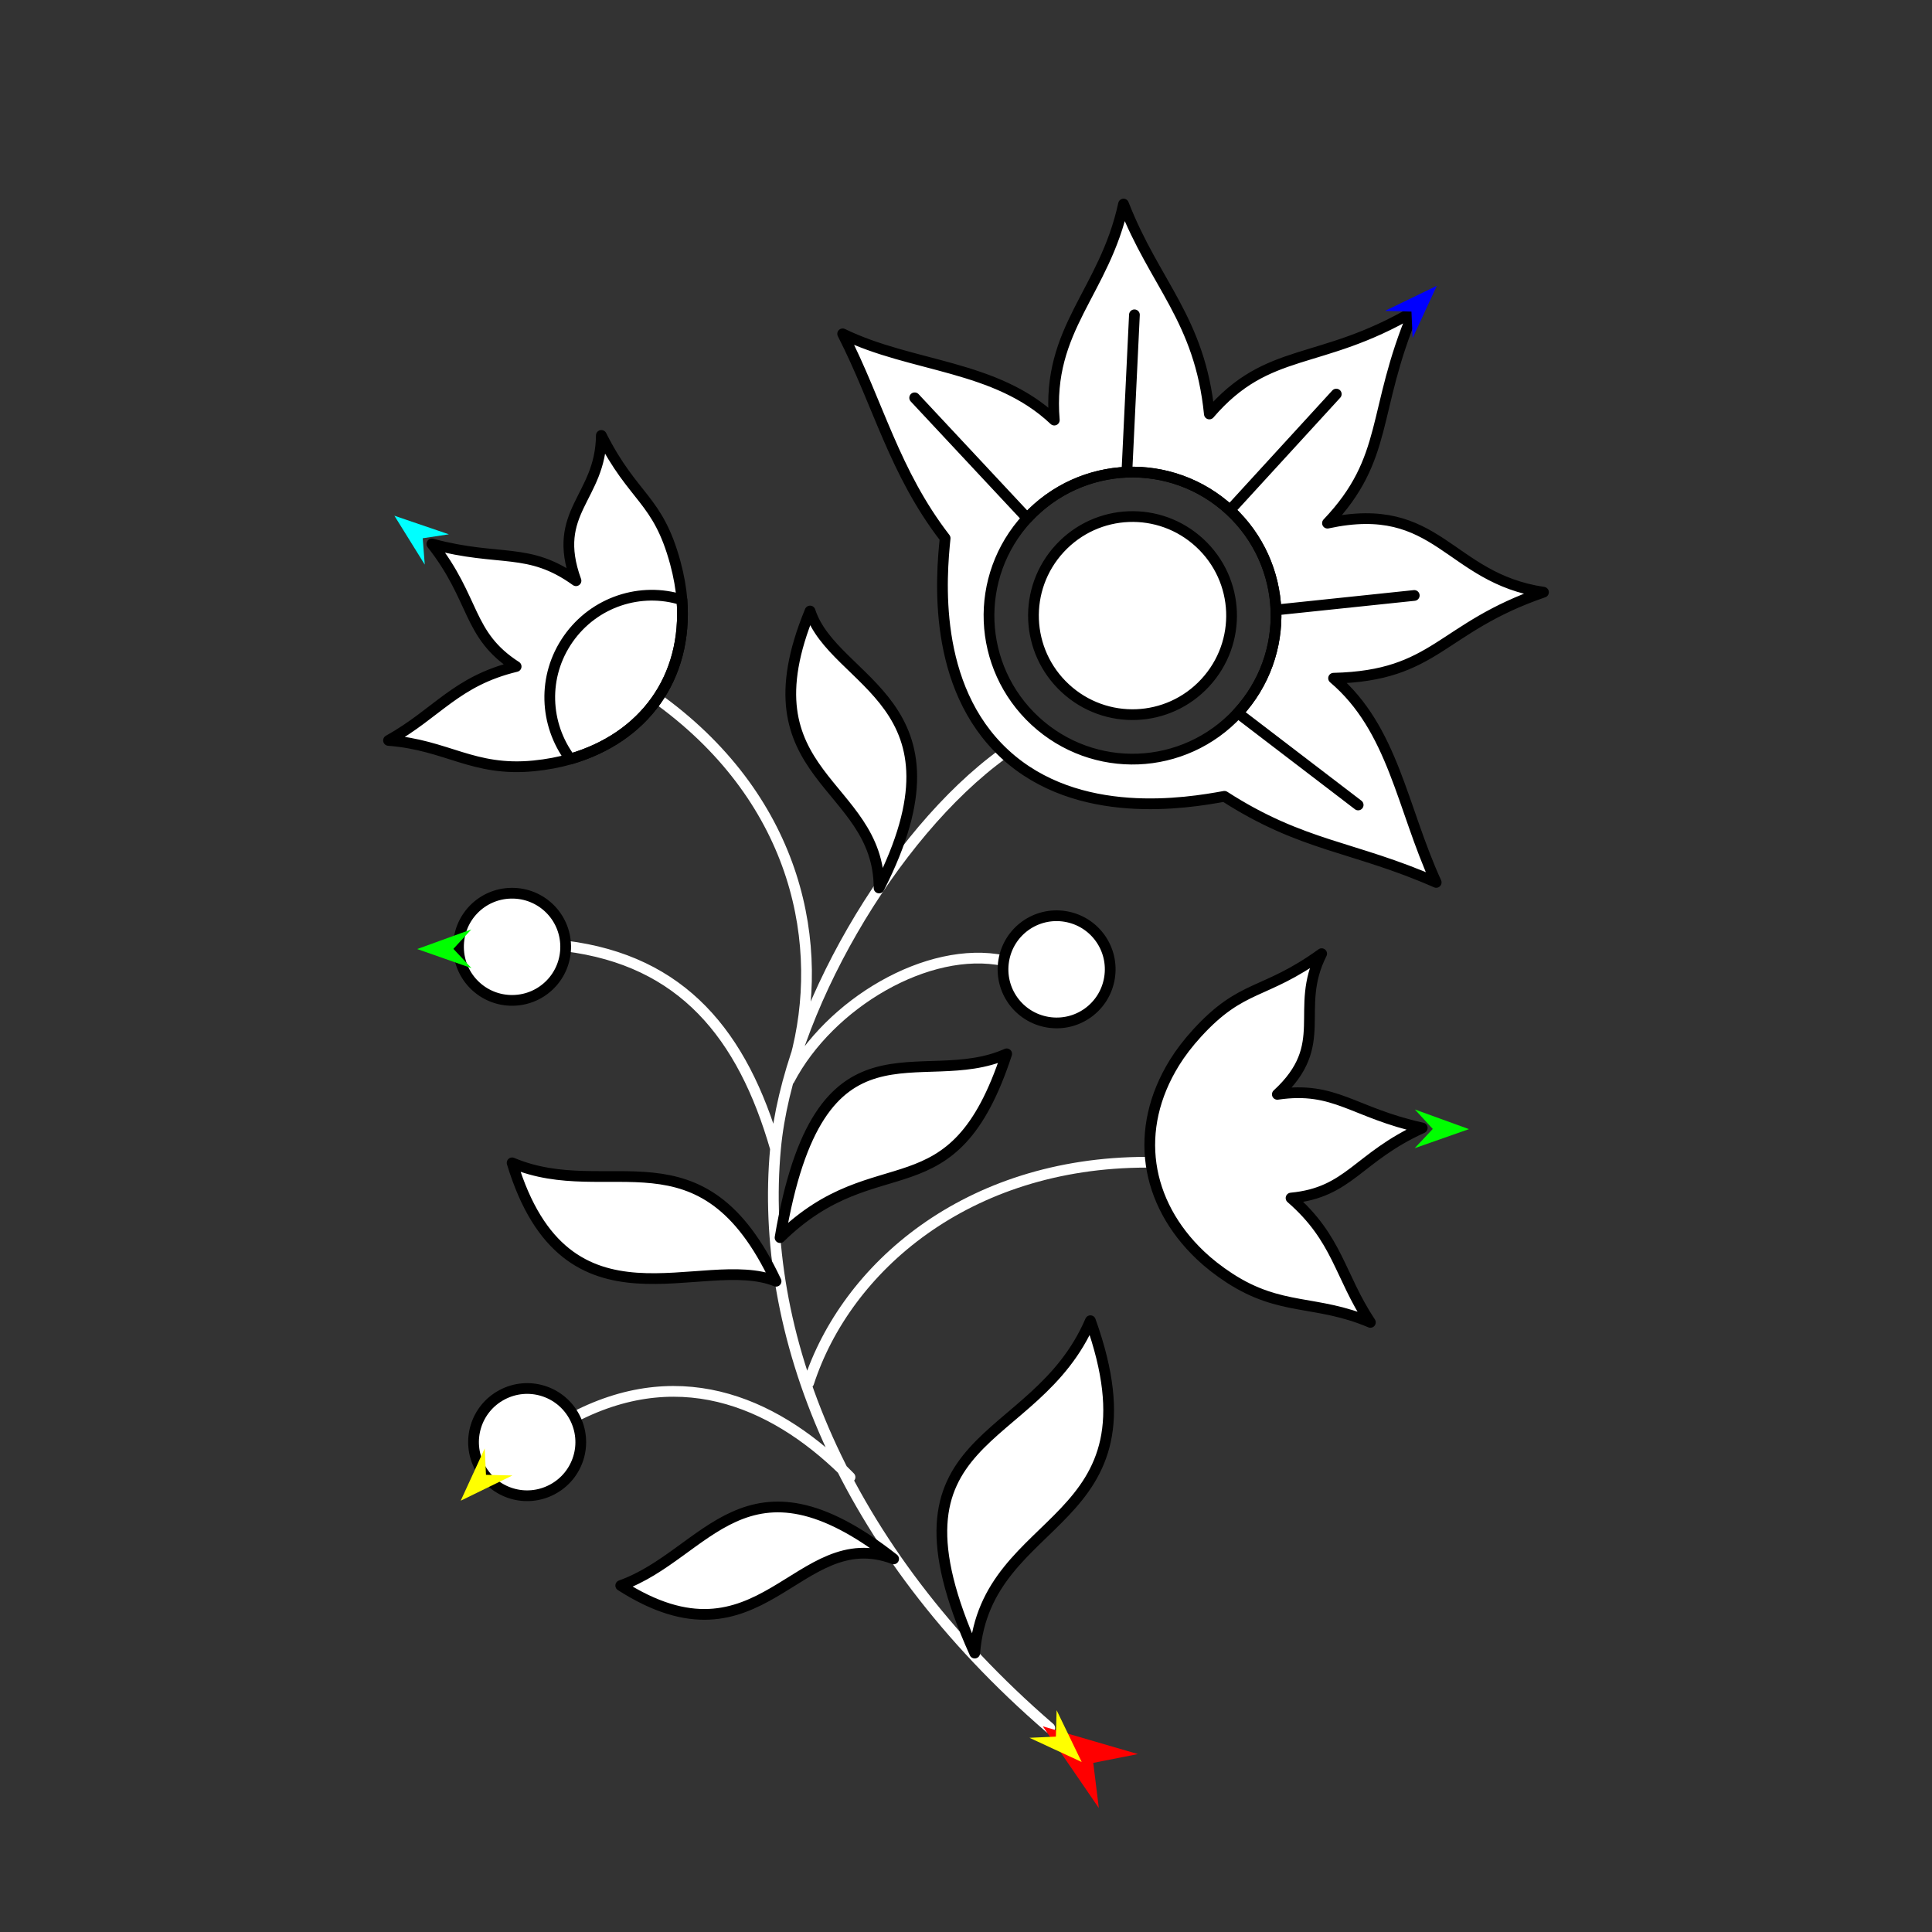 <?xml version="1.0" encoding="utf-8"?>
<!-- Generator: Moho 12.5 build 22414 -->
<!DOCTYPE svg PUBLIC "-//W3C//DTD SVG 1.1//EN" "http://www.w3.org/Graphics/SVG/1.1/DTD/svg11.dtd">
<svg version="1.1" id="Frame_0" xmlns="http://www.w3.org/2000/svg" xmlns:xlink="http://www.w3.org/1999/xlink" width="720px" height="720px">
<rect width="100%" height="100%" fill="#333333" stroke="none"/>
<g id="flower_jacobean">
<g id="flower_jacobean">
<path fill="none" stroke="#ffffff" stroke-width="4" stroke-linecap="round" stroke-linejoin="round" d="M 214.088 528.065 C 255.232 506.808 290.916 524.056 316.778 550.494 M 374.061 358.002 C 345.929 352.189 309.051 373.931 294.137 402.443 M 210.806 352.544 C 254.245 357.966 276.783 385.575 289.012 428.054 C 293.675 377.831 332.443 310.786 373.916 280.818 M 427.281 433.133 C 360.150 433.178 315.259 472.580 301.377 515.321 M 246.308 261.304 C 297.542 299.005 307.805 352.644 296.330 394.702 M 289.012 428.054 C 282.685 496.199 313.275 576.714 391.203 643.952 "/>
<path fill="#ffffff" fill-rule="evenodd" stroke="#000000" stroke-width="4" stroke-linecap="round" stroke-linejoin="round" d="M 290.705 461.230 C 327.184 425.464 355.024 454.274 375.160 392.733 C 342.871 407.127 305.313 374.380 290.705 461.230 M 333.027 580.954 C 297.002 567.385 283.777 624.479 231.333 590.887 C 263.768 579.307 277.665 537.423 333.027 580.954 M 289.215 477.489 C 261.675 466.431 211.085 500.076 190.851 433.361 C 226.960 448.593 261.493 418.442 289.215 477.489 M 363.252 616.058 C 367.487 562.806 434.286 570.092 406.361 492.187 C 385.494 540.917 325.377 531.952 363.252 616.058 M 327.600 330.924 C 327.575 291.318 276.213 289.934 301.886 227.706 C 310.715 254.964 363.056 261.370 327.600 330.924 M 178.820 546.812 C 173.632 537.051 177.320 524.992 187.080 519.804 C 196.841 514.616 208.900 518.305 214.088 528.065 C 219.276 537.825 215.587 549.884 205.827 555.072 C 196.067 560.260 184.008 556.572 178.820 546.812 M 413.472 364.484 C 415.266 353.577 407.914 343.331 397.007 341.537 C 386.100 339.744 375.854 347.096 374.061 358.002 C 372.267 368.909 379.619 379.155 390.526 380.949 C 401.433 382.742 411.679 375.391 413.472 364.484 M 170.870 353.144 C 170.704 342.092 179.486 333.042 190.539 332.876 C 201.591 332.710 210.640 341.492 210.806 352.544 C 210.972 363.596 202.191 372.646 191.138 372.812 C 180.086 372.978 171.036 364.196 170.870 353.144 M 437.697 396.003 C 439.865 392.497 442.768 388.669 446.178 384.949 C 463.070 366.522 470.948 370.991 492.545 355.404 C 481.977 376.334 496.348 389.149 476.028 407.832 C 497.659 404.651 504.152 414.673 530.020 420.357 C 505.821 431.354 502.905 444.408 481.135 446.477 C 498.606 461.637 499.176 475.389 510.704 492.813 C 490.487 484.231 477.372 488.748 458.253 476.327 C 454.104 473.631 450.362 470.684 447.330 467.798 C 426.667 448.141 422.291 420.897 437.697 396.003 M 254.134 223.543 C 253.822 219.433 253.005 214.699 251.688 209.828 C 245.162 185.696 236.111 186.042 224.101 162.269 C 223.860 185.714 205.206 190.485 214.658 216.419 C 196.912 203.647 186.538 209.561 160.953 202.712 C 177.384 223.605 173.971 236.539 192.352 248.387 C 169.866 253.815 163.035 265.765 144.786 275.935 C 166.684 277.612 176.253 287.654 198.942 285.417 C 203.866 284.931 208.544 284.034 212.564 282.866 C 239.952 274.913 256.366 252.734 254.134 223.543 M 394.964 204.377 C 381.104 219.373 382.020 242.651 397.016 256.510 C 412.012 270.370 435.290 269.454 449.149 254.458 C 463.009 239.463 462.093 216.185 447.097 202.325 C 432.101 188.465 408.824 189.382 394.964 204.377 M 419.953 175.968 C 433.579 175.432 447.499 180.142 458.340 190.161 C 469.180 200.180 474.970 213.688 475.506 227.314 C 476.042 240.940 471.333 254.861 461.313 265.701 C 451.294 276.542 437.787 282.331 424.161 282.867 C 410.534 283.404 396.614 278.694 385.773 268.675 C 374.933 258.656 369.143 245.148 368.607 231.522 C 368.070 217.896 372.780 203.975 382.799 193.134 C 392.818 182.294 406.326 176.505 419.953 175.968 M 352.224 200.572 C 350.805 214.487 347.119 255.733 374.416 280.963 C 401.713 306.192 442.541 299.275 456.302 296.767 C 485.590 315.604 504.270 315.235 535.230 328.851 C 522.407 300.843 519.228 271.617 496.984 252.751 C 535.413 251.845 536.484 234.012 575.214 220.703 C 539.553 215.420 536.198 186.004 494.710 194.963 C 517.887 170.611 511.055 153.569 526.853 116.033 C 491.582 136.680 472.597 128.767 450.693 154.281 C 447.142 118.891 430.371 105.980 418.705 76.048 C 411.560 109.054 390.061 122.258 392.907 156.556 C 371.095 135.911 339.900 136.995 314.035 124.410 C 327.386 150.534 333.188 175.894 352.224 200.572 Z"/>
<path fill="none" stroke="#000000" stroke-width="4" stroke-linecap="round" stroke-linejoin="round" d="M 212.564 282.866 C 202.853 269.899 202.086 251.979 211.737 238.148 C 221.508 224.144 238.900 218.717 254.134 223.543 C 256.366 252.734 239.952 274.913 212.564 282.866 M 422.767 117.324 C 421.829 136.872 420.891 156.420 419.953 175.968 C 433.579 175.432 447.499 180.142 458.340 190.161 C 471.556 175.729 484.772 161.296 497.989 146.864 M 340.868 148.253 C 354.845 163.214 368.822 178.174 382.799 193.134 C 392.818 182.294 406.326 176.505 419.953 175.968 M 506.147 299.988 C 491.203 288.559 476.258 277.130 461.313 265.701 C 471.333 254.861 476.042 240.940 475.506 227.314 C 492.687 225.513 509.869 223.711 527.050 221.910 M 458.340 190.161 C 469.180 200.180 474.970 213.688 475.506 227.314 "/>
</g>
<g id="specs_2">
<path fill="#ff0000" fill-rule="evenodd" stroke="none" d="M 388.626 643.352 C 388.629 643.353 424.066 653.689 424.069 653.690 C 424.068 653.691 407.430 656.970 407.428 656.970 C 407.428 656.972 409.502 673.803 409.502 673.804 C 409.500 673.801 388.628 643.355 388.626 643.352 Z"/>
<path fill="#0000ff" fill-rule="evenodd" stroke="none" d="M 535.462 106.506 C 535.461 106.508 526.446 125.963 526.445 125.965 C 526.445 125.964 526.007 116.123 526.007 116.122 C 526.006 116.122 516.160 115.851 516.159 115.851 C 516.161 115.850 535.460 106.507 535.462 106.506 Z"/>
<path fill="#00ff00" fill-rule="evenodd" stroke="none" d="M 155.480 353.681 C 155.482 353.681 175.639 346.366 175.641 346.366 C 175.640 346.366 168.966 353.613 168.966 353.613 C 168.966 353.614 175.713 360.791 175.713 360.792 C 175.711 360.791 155.482 353.682 155.480 353.681 Z"/>
<path fill="#ffff00" fill-rule="evenodd" stroke="none" d="M 171.691 559.271 C 171.692 559.268 180.641 539.783 180.642 539.781 C 180.642 539.783 181.113 549.622 181.113 549.623 C 181.114 549.623 190.961 549.862 190.962 549.862 C 190.960 549.862 171.693 559.269 171.691 559.271 Z"/>
<path fill="#ffff00" fill-rule="evenodd" stroke="none" d="M 403.110 656.645 C 403.109 656.643 393.771 637.341 393.770 637.339 C 393.770 637.340 393.497 647.187 393.497 647.188 C 393.496 647.188 383.654 647.624 383.653 647.624 C 383.655 647.625 403.108 656.644 403.110 656.645 Z"/>
<path fill="#00ff00" fill-rule="evenodd" stroke="none" d="M 547.438 420.790 C 547.436 420.789 527.279 413.475 527.277 413.475 C 527.278 413.475 533.951 420.721 533.952 420.722 C 533.951 420.723 527.205 427.900 527.205 427.901 C 527.207 427.900 547.436 420.791 547.438 420.790 Z"/>
<path fill="#00ffff" fill-rule="evenodd" stroke="none" d="M 146.980 192.196 C 146.981 192.198 158.296 210.412 158.297 210.414 C 158.297 210.413 157.535 200.592 157.535 200.591 C 157.536 200.591 167.276 199.124 167.277 199.124 C 167.275 199.123 146.982 192.197 146.980 192.196 Z"/>
</g>
</g>
</svg>

